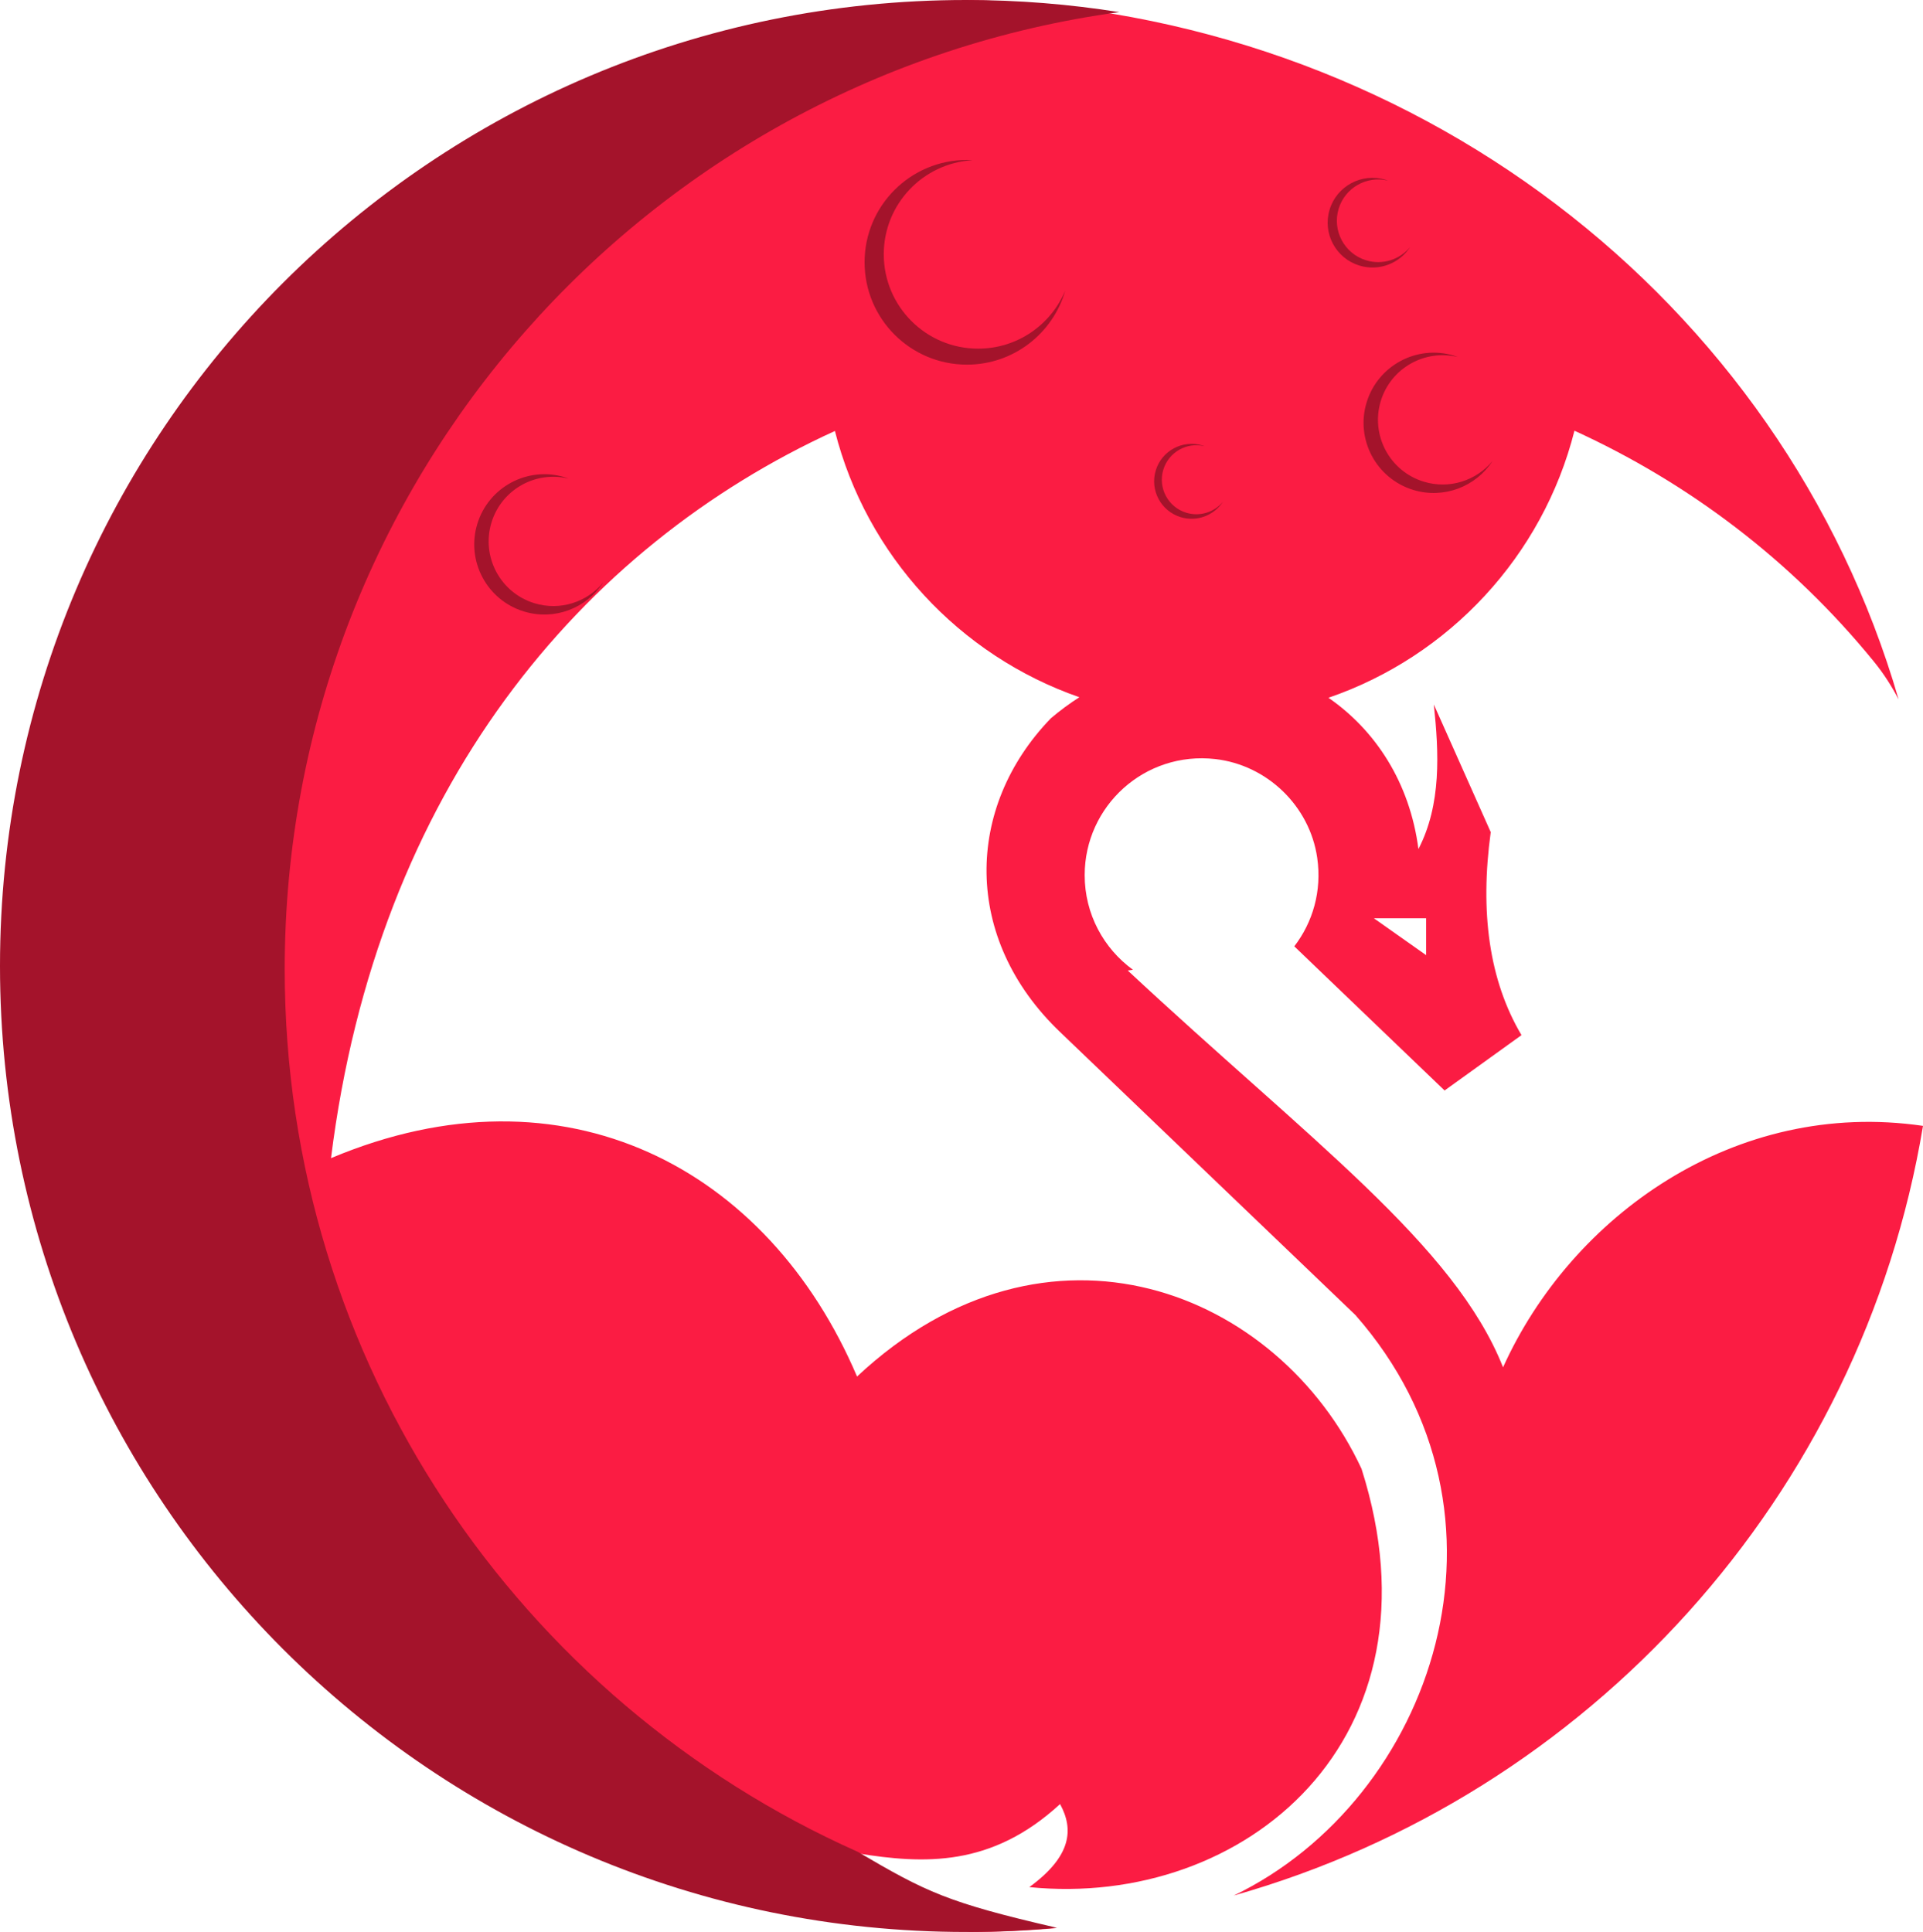 <svg version="1.1" id="图层_1" x="0px" y="0px" width="184.119px" height="185px" viewBox="0 0 184.119 185" enable-background="new 0 0 184.119 185" xml:space="preserve" xmlns="http://www.w3.org/2000/svg" xmlns:xlink="http://www.w3.org/1999/xlink" xmlns:xml="http://www.w3.org/XML/1998/namespace">
  <g>
    <path fill="#FB1C43" d="M143.911,130.93c-4.645-11.727-18.555-21.795-35.933-37.995l0.496-0.074
		c-2.799-2.034-4.62-5.332-4.62-9.057c0-6.613,5.736-11.887,12.504-11.117c4.968,0.565,9.045,4.505,9.76,9.454
		c0.462,3.201-0.435,6.188-2.195,8.477l14.391,13.804l7.363-5.301c-3.103-5.242-3.99-11.777-2.945-19.439l-5.449-12.223
		c0.491,4.614,0.736,9.572-1.473,13.843c-0.833-6.389-4.119-11.372-8.615-14.486c11.575-3.97,20.524-13.592,23.553-25.572
		c10.845,4.959,20.72,12.336,28.687,22.128c0.909,1.118,1.688,2.33,2.349,3.603C170.666,28.659,135.064,1.171,92.887,0
		C37.694,4.177,5.135,39.226,0.387,92.5c2.306,54.677,43.306,83.677,92.5,92.5c2.809,0,5.586-0.132,8.331-0.378
		c-6.097-0.524-12.58-2.753-19.16-7.156c6.425,1.04,12.865,1.336,19.439-4.713c1.321,2.42,1.11,4.993-2.945,7.952
		c20.617,2.062,40.056-14.138,31.809-40.056c-7.952-17.083-30.042-25.919-48.303-8.836c-8.498-19.969-27.981-30.337-50.365-20.912
		c4.406-35.345,23.96-58.533,48.246-69.633c3.024,11.919,11.908,21.499,23.406,25.496c-0.931,0.595-1.844,1.266-2.731,2.018
		c-8.247,8.541-8.465,21.112,0.884,30.042l28.275,27.097c16.797,19.114,7.522,46.328-11.647,55.591
		c34.035-9.631,60.087-38.258,65.993-73.702C166.091,105.178,150.442,116.468,143.911,130.93z M136.547,87.929v3.534l-5.007-3.534
		H136.547z" class="color c1"/>
    <path fill="#A4132B" d="M101.996,27.82c-1.175,4.096-4.941,7.097-9.415,7.097c-5.413,0-9.801-4.388-9.801-9.801
		c0-5.413,4.388-9.801,9.801-9.801c0.181,0,0.358,0.017,0.536,0.027c-4.739,0.279-8.5,4.199-8.5,9.008
		c0,4.99,4.045,9.036,9.036,9.036C97.413,33.386,100.635,31.088,101.996,27.82z M51.176,57.765c-3.272-0.996-5.117-4.457-4.12-7.728
		c0.96-3.153,4.209-4.973,7.372-4.209c-0.115-0.042-0.227-0.089-0.346-0.125c-3.549-1.081-7.303,0.92-8.383,4.469
		c-1.081,3.549,0.92,7.303,4.469,8.383c2.933,0.893,6.002-0.322,7.59-2.774C56.213,57.652,53.641,58.516,51.176,57.765z
		 M136.325,46.126c-3.272-0.996-5.117-4.457-4.12-7.729c0.96-3.153,4.209-4.973,7.372-4.209c-0.115-0.042-0.227-0.089-0.346-0.125
		c-3.549-1.081-7.303,0.92-8.383,4.469c-1.081,3.549,0.92,7.302,4.469,8.383c2.933,0.893,6.002-0.322,7.59-2.773
		C141.362,46.013,138.79,46.877,136.325,46.126z M130.805,24.927c-2.092-0.637-3.271-2.849-2.634-4.941
		c0.614-2.016,2.691-3.179,4.713-2.691c-0.074-0.027-0.145-0.057-0.221-0.08c-2.269-0.691-4.669,0.588-5.359,2.857
		c-0.691,2.269,0.588,4.668,2.857,5.359c1.875,0.571,3.837-0.206,4.852-1.773C134.024,24.855,132.381,25.407,130.805,24.927z
		 M113.584,49.099c-1.747-0.532-2.732-2.38-2.2-4.126c0.513-1.684,2.247-2.655,3.936-2.248c-0.062-0.022-0.121-0.047-0.185-0.067
		c-1.895-0.577-3.899,0.491-4.476,2.386c-0.577,1.895,0.491,3.899,2.386,4.476c1.566,0.477,3.205-0.172,4.053-1.481
		C116.273,49.039,114.9,49.5,113.584,49.099z M27.26,92.806c0-46.815,34.781-85.501,79.911-91.644C102.392,0.401,97.493,0,92.5,0
		C41.414,0,0,41.414,0,92.5C0,143.586,41.414,185,92.5,185c2.926,0,5.819-0.139,8.674-0.406
		c-10.481-2.417-12.481-3.417-19.051-7.271C49.795,162.906,27.26,130.49,27.26,92.806z" class="color c2"/>
  </g>
</svg>